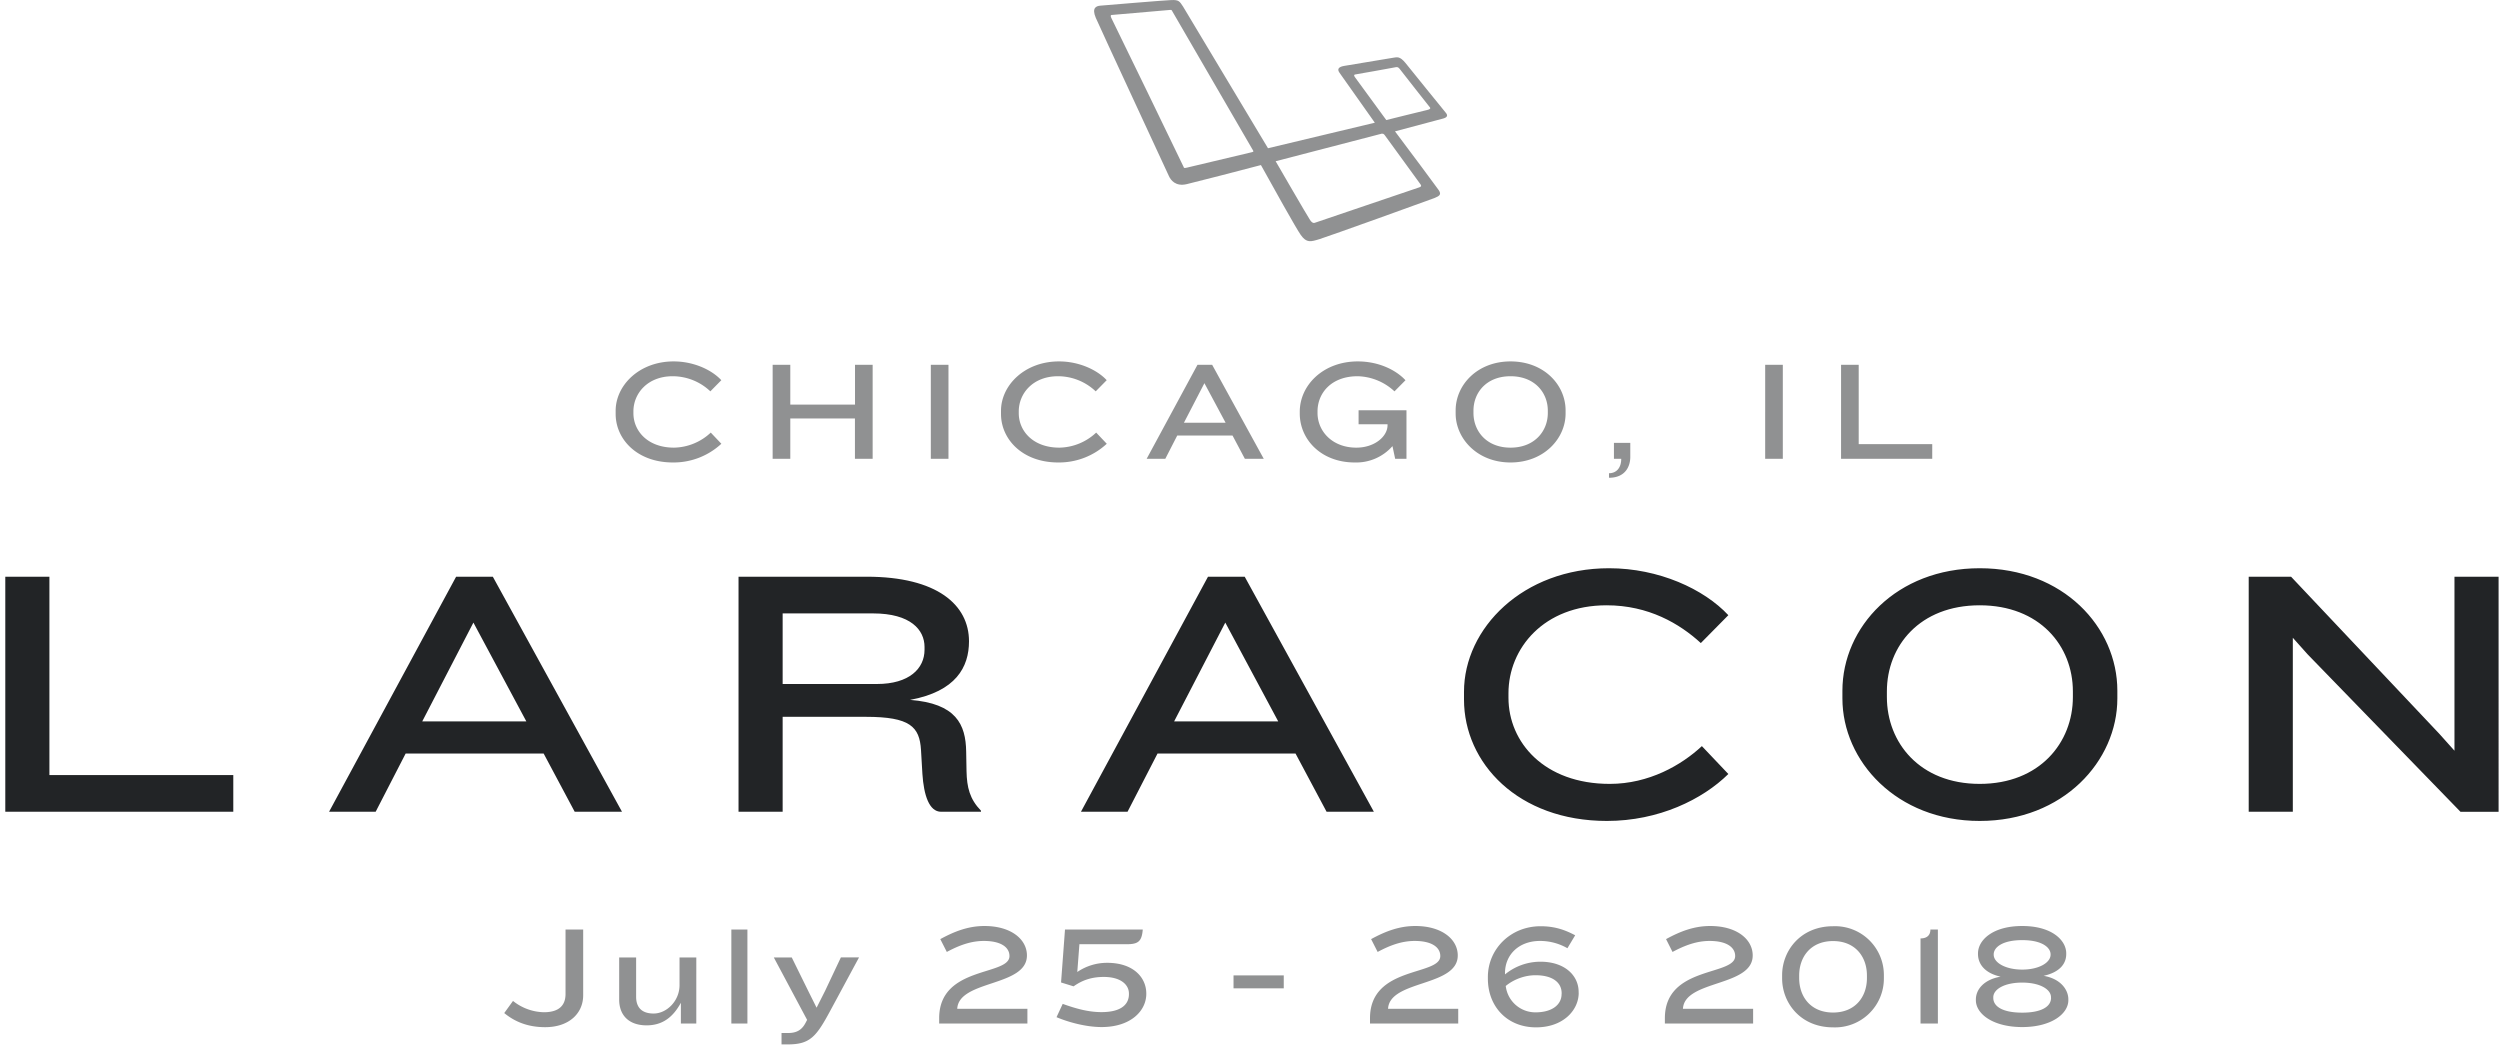 <svg xmlns="http://www.w3.org/2000/svg" viewBox="0 0 425 178" class="svg-logo">
    <g fill="#222426">
        <path d="M39.66 138H.9V98.04h7.5v33.72h31.26V138zm66.08 0H97.7l-5.28-9.9H68.96l-5.1 9.9h-7.92l21.6-39.96h6.24L105.74 138zm-16.26-15.36l-9-16.8-8.7 16.8h17.7zM166.77 138h-6.78c-2.04 0-2.94-2.82-3.18-6.42l-.24-4.08c-.24-3.96-1.86-5.64-9.36-5.64h-14.16V138h-7.5V98.04h21.78c12 0 17.4 4.8 17.4 10.98 0 4.38-2.22 8.52-10.02 9.96 7.8.6 9.48 4.14 9.54 8.82l.06 3.3c.06 2.76.54 4.74 2.46 6.72v.18zm-9.6-27.54v-.48c0-2.88-2.34-5.7-8.76-5.7h-15.36v12h16.02c5.52 0 8.1-2.64 8.1-5.82zm76.4 27.54h-8.05l-5.28-9.9h-23.46l-5.1 9.9h-7.92l21.6-39.96h6.24L233.56 138zm-16.27-15.36l-9-16.8-8.7 16.8h17.7zm76.52-18.06l-4.68 4.74c-3.6-3.3-8.88-6.42-16.02-6.42-10.68 0-16.68 7.32-16.68 14.94v.78c0 7.56 6.06 14.64 17.22 14.64 6.66 0 12.18-3.18 15.66-6.42l4.5 4.74c-4.38 4.32-11.82 7.98-20.64 7.98-15.12 0-24.3-9.84-24.3-20.64v-1.32c0-10.8 10.02-21 24.66-21 8.46 0 16.14 3.54 20.28 7.98zm66.13 14.16c0 10.62-9.18 20.82-23.4 20.82-14.16 0-23.34-10.2-23.34-20.82v-1.32c0-10.8 9.18-20.82 23.34-20.82 14.22 0 23.4 10.02 23.4 20.82v1.32zm-7.56-.24v-.96c0-7.74-5.64-14.64-15.84-14.64s-15.78 6.9-15.78 14.64v.96c0 7.74 5.58 14.76 15.78 14.76s15.84-7.02 15.84-14.76zm72.37 19.5h-6.48l-25.98-26.76-2.52-2.82V138h-7.5V98.04h7.2l25.2 26.7 2.58 2.88V98.04h7.5V138z" />
        <path d="M99.14 169.2c0 3.07-2.4 5.42-6.46 5.42-2.88 0-5.11-.88-6.96-2.4l1.49-2.06a8.68 8.68 0 0 0 5.25 1.92c2.55 0 3.68-1.15 3.68-3.1v-10.96h3v11.18zm19.23 4.8h-2.62v-3.53c-1.37 2.52-3.19 3.84-5.83 3.84-3.02 0-4.66-1.73-4.66-4.37v-7.17h2.88v6.67c0 1.87 1.01 2.86 2.98 2.86 2.2 0 4.4-2.12 4.4-4.83v-4.7h2.85V174zm8.7 0h-2.74v-15.98h2.73V174zm18.96-11.23l-4.8 8.9c-2.45 4.56-3.48 5.88-7.32 5.88h-1.05v-1.94H134c1.56 0 2.37-.63 2.95-1.73l.26-.5-5.66-10.61h3.05l2.8 5.69 1.42 2.85 1.44-2.85 2.69-5.7h3.07zM174.66 174h-15v-.91c0-8.95 11.95-7.15 11.95-10.56 0-1.49-1.44-2.57-4.35-2.57-2.2 0-4.2.74-6.3 1.87l-1.11-2.18c2.5-1.37 4.85-2.23 7.51-2.23 4.51 0 7.22 2.25 7.22 5.01 0 5.35-11.59 4.13-11.85 9.07h11.93v2.5zm20.21-5.04c0 2.88-2.64 5.64-7.6 5.64-2.7 0-5.74-.86-7.66-1.68l1.05-2.26c2.43.87 4.47 1.4 6.6 1.4 3.41 0 4.66-1.37 4.66-3.05v-.1c0-1.53-1.42-2.83-4.27-2.83-2.04 0-3.63.53-5.14 1.6l-2.13-.66.67-9h13.22c-.17 2.13-.86 2.5-2.83 2.5h-7.94l-.36 4.72a8.95 8.95 0 0 1 5.1-1.56c4.38 0 6.63 2.45 6.63 5.23v.05zm23.37-.94h-8.54v-2.2h8.54v2.2zM247.9 174h-15v-.91c0-8.95 11.95-7.15 11.95-10.56 0-1.49-1.44-2.57-4.35-2.57-2.2 0-4.2.74-6.3 1.87l-1.11-2.18c2.5-1.37 4.85-2.23 7.51-2.23 4.51 0 7.22 2.25 7.22 5.01 0 5.35-11.59 4.13-11.85 9.07h11.93v2.5zm20.48-5.23c0 2.97-2.64 5.88-7.25 5.88-4.9 0-8.19-3.53-8.19-8.28v-.29c0-4.68 3.8-8.62 8.96-8.62 2.37 0 4.12.6 5.88 1.54l-1.32 2.2a9.3 9.3 0 0 0-4.66-1.24c-3.58 0-5.95 2.33-5.95 5.47v.22a9.5 9.5 0 0 1 6.02-2.16c4.06 0 6.5 2.28 6.5 5.16v.12zm-2.9.21v-.14c0-1.75-1.45-3.05-4.45-3.05-1.82 0-3.7.7-5.06 1.83l.02.1a5.07 5.07 0 0 0 5.04 4.38c2.83 0 4.44-1.3 4.44-3.12zm32.55 5.02h-15v-.91c0-8.95 11.95-7.15 11.95-10.56 0-1.49-1.44-2.57-4.34-2.57-2.2 0-4.2.74-6.31 1.87l-1.1-2.18c2.49-1.37 4.84-2.23 7.5-2.23 4.52 0 7.23 2.25 7.23 5.01 0 5.35-11.6 4.13-11.86 9.07h11.93v2.5zm22.23-7.68a8.3 8.3 0 0 1-8.64 8.33c-5.5 0-8.66-4.13-8.66-8.33v-.53c0-4.2 3.17-8.33 8.66-8.33a8.3 8.3 0 0 1 8.64 8.33v.53zm-2.88-.07v-.39c0-3.28-2.04-5.88-5.76-5.88-3.72 0-5.76 2.6-5.76 5.88v.39c0 3.29 2.04 5.88 5.76 5.88 3.72 0 5.76-2.6 5.76-5.88zm12.06 7.75h-2.95v-14.47c1.2 0 1.68-.65 1.68-1.51h1.27V174zm22.18-3.96c0 2.3-2.88 4.56-7.84 4.56-5 0-7.88-2.26-7.88-4.56v-.14c0-1.64 1.3-3.36 4.2-3.87-2.8-.62-3.84-2.25-3.84-3.84v-.12c0-2.2 2.43-4.65 7.52-4.65 5.06 0 7.48 2.44 7.48 4.65v.12c0 1.59-1.03 3.07-3.84 3.7 2.9.5 4.2 2.37 4.2 4v.15zm-3.02-7.75v-.05c0-1.15-1.42-2.42-4.82-2.42-3.44 0-4.85 1.27-4.85 2.42v.05c0 1.37 2.01 2.54 4.85 2.54 2.83 0 4.82-1.17 4.82-2.54zm.07 7.34v-.1c0-1.34-1.87-2.49-4.9-2.49-3.04 0-4.91 1.15-4.91 2.5v.1c0 1.48 1.63 2.51 4.92 2.51 3.28 0 4.9-1.03 4.9-2.52zm-226.04-105l-1.87 1.9a9.33 9.33 0 0 0-6.4-2.57c-4.28 0-6.68 2.93-6.68 5.98v.3c0 3.03 2.43 5.86 6.9 5.86a9.35 9.35 0 0 0 6.25-2.56l1.8 1.9a11.94 11.94 0 0 1-8.25 3.18c-6.05 0-9.72-3.93-9.72-8.25v-.53c0-4.32 4-8.4 9.86-8.4 3.39 0 6.46 1.42 8.11 3.2zM148.34 78h-3v-6.86h-10.99V78h-3V62.02h3v6.76h11v-6.76h3V78zm12.9 0h-3V62.02h3V78zm26.9-13.37l-1.87 1.9a9.33 9.33 0 0 0-6.4-2.57c-4.28 0-6.68 2.93-6.68 5.98v.3c0 3.03 2.43 5.86 6.9 5.86a9.35 9.35 0 0 0 6.26-2.56l1.8 1.9a11.94 11.94 0 0 1-8.26 3.18c-6.05 0-9.72-3.93-9.72-8.25v-.53c0-4.32 4-8.4 9.86-8.4 3.39 0 6.46 1.42 8.12 3.2zM214.85 78h-3.22l-2.1-3.96h-9.4L198.1 78h-3.17l8.64-15.98h2.5L214.84 78zm-6.5-6.14l-3.6-6.72-3.48 6.72h7.08zM239.1 78h-1.92l-.46-2.16a8.19 8.19 0 0 1-6.43 2.78c-5.66 0-9.33-3.88-9.33-8.32V70c0-4.53 4-8.56 9.86-8.56 3.6 0 6.53 1.49 8.11 3.2l-1.87 1.89a9.49 9.49 0 0 0-6.26-2.57c-4.47 0-6.82 2.86-6.82 5.98v.26c0 3.12 2.52 5.9 6.6 5.9 3.1 0 5.3-1.9 5.3-3.81v-.17h-4.92v-2.38h8.14V78zm27.05-7.7c0 4.24-3.67 8.32-9.36 8.32-5.66 0-9.33-4.08-9.33-8.32v-.53c0-4.32 3.67-8.33 9.33-8.33 5.7 0 9.36 4 9.36 8.33v.53zm-3.02-.1v-.38c0-3.1-2.26-5.86-6.34-5.86s-6.3 2.76-6.3 5.86v.38c0 3.1 2.22 5.9 6.3 5.9s6.34-2.8 6.34-5.9zm14.02 7.49c0 1.56-.82 3.53-3.62 3.53v-.77c1.24 0 2.08-.89 2.08-2.45h-1.24v-2.71h2.78v2.4zm25.93.31h-3V62.02h3V78zm25.4 0h-15.5V62.02h3V75.5h12.5V78z" opacity=".5" />
        <path fill-opacity=".5" d="M238.91 10.68c.97 1.17 6.46 8.03 6.86 8.47.4.45.3.8-.43 1-.63.18-6.53 1.74-8.19 2.18 2.43 3.24 7.05 9.42 7.44 10 .53.78.04 1.01-.74 1.34-.8.32-18.3 6.61-19.5 6.97-1.54.47-2.22.7-3.22-.7-.75-1.04-4.79-8.3-6.77-11.88-3.75.98-10.61 2.77-12.6 3.24-1.92.46-2.75-.7-3.06-1.4-.32-.72-11.7-25.2-12.42-26.88-.71-1.69.07-2 .79-2.06.7-.06 10.73-.9 12.04-.95 1.31-.06 1.43.24 2 1.09l14.45 24.1 18.16-4.34-6.01-8.5c-.5-.7 0-1.02.82-1.16l8.35-1.39c.6-.08 1.06-.3 2.03.87zm3.66 8.03c.4-.09.7-.22.52-.45-.17-.22-4.77-6.03-5.1-6.49-.34-.46-.58-.38-.85-.32-.28.06-6.32 1.15-6.7 1.2-.36.05-.24.26-.1.47l5.33 7.29s6.5-1.62 6.9-1.7zm-1.14 12.55c-.16-.26-5.71-7.82-6-8.25-.22-.3-.35-.37-.87-.2l-17.7 4.6s5.43 9.39 5.85 9.99c.41.6.67.55 1 .41.32-.13 17.03-5.76 17.54-5.95.5-.18.35-.35.18-.6zm-28.68-5.37c.47-.1.36-.17.12-.57L199.31 1.95c-.12-.2-.08-.28-.42-.26-.33.02-9.78.86-9.94.86-.16 0-.17.25 0 .56.17.3 12.2 25.07 12.26 25.26.06.19.06.25.6.12.55-.12 10.72-2.55 10.94-2.6z" />
    </g>
</svg>